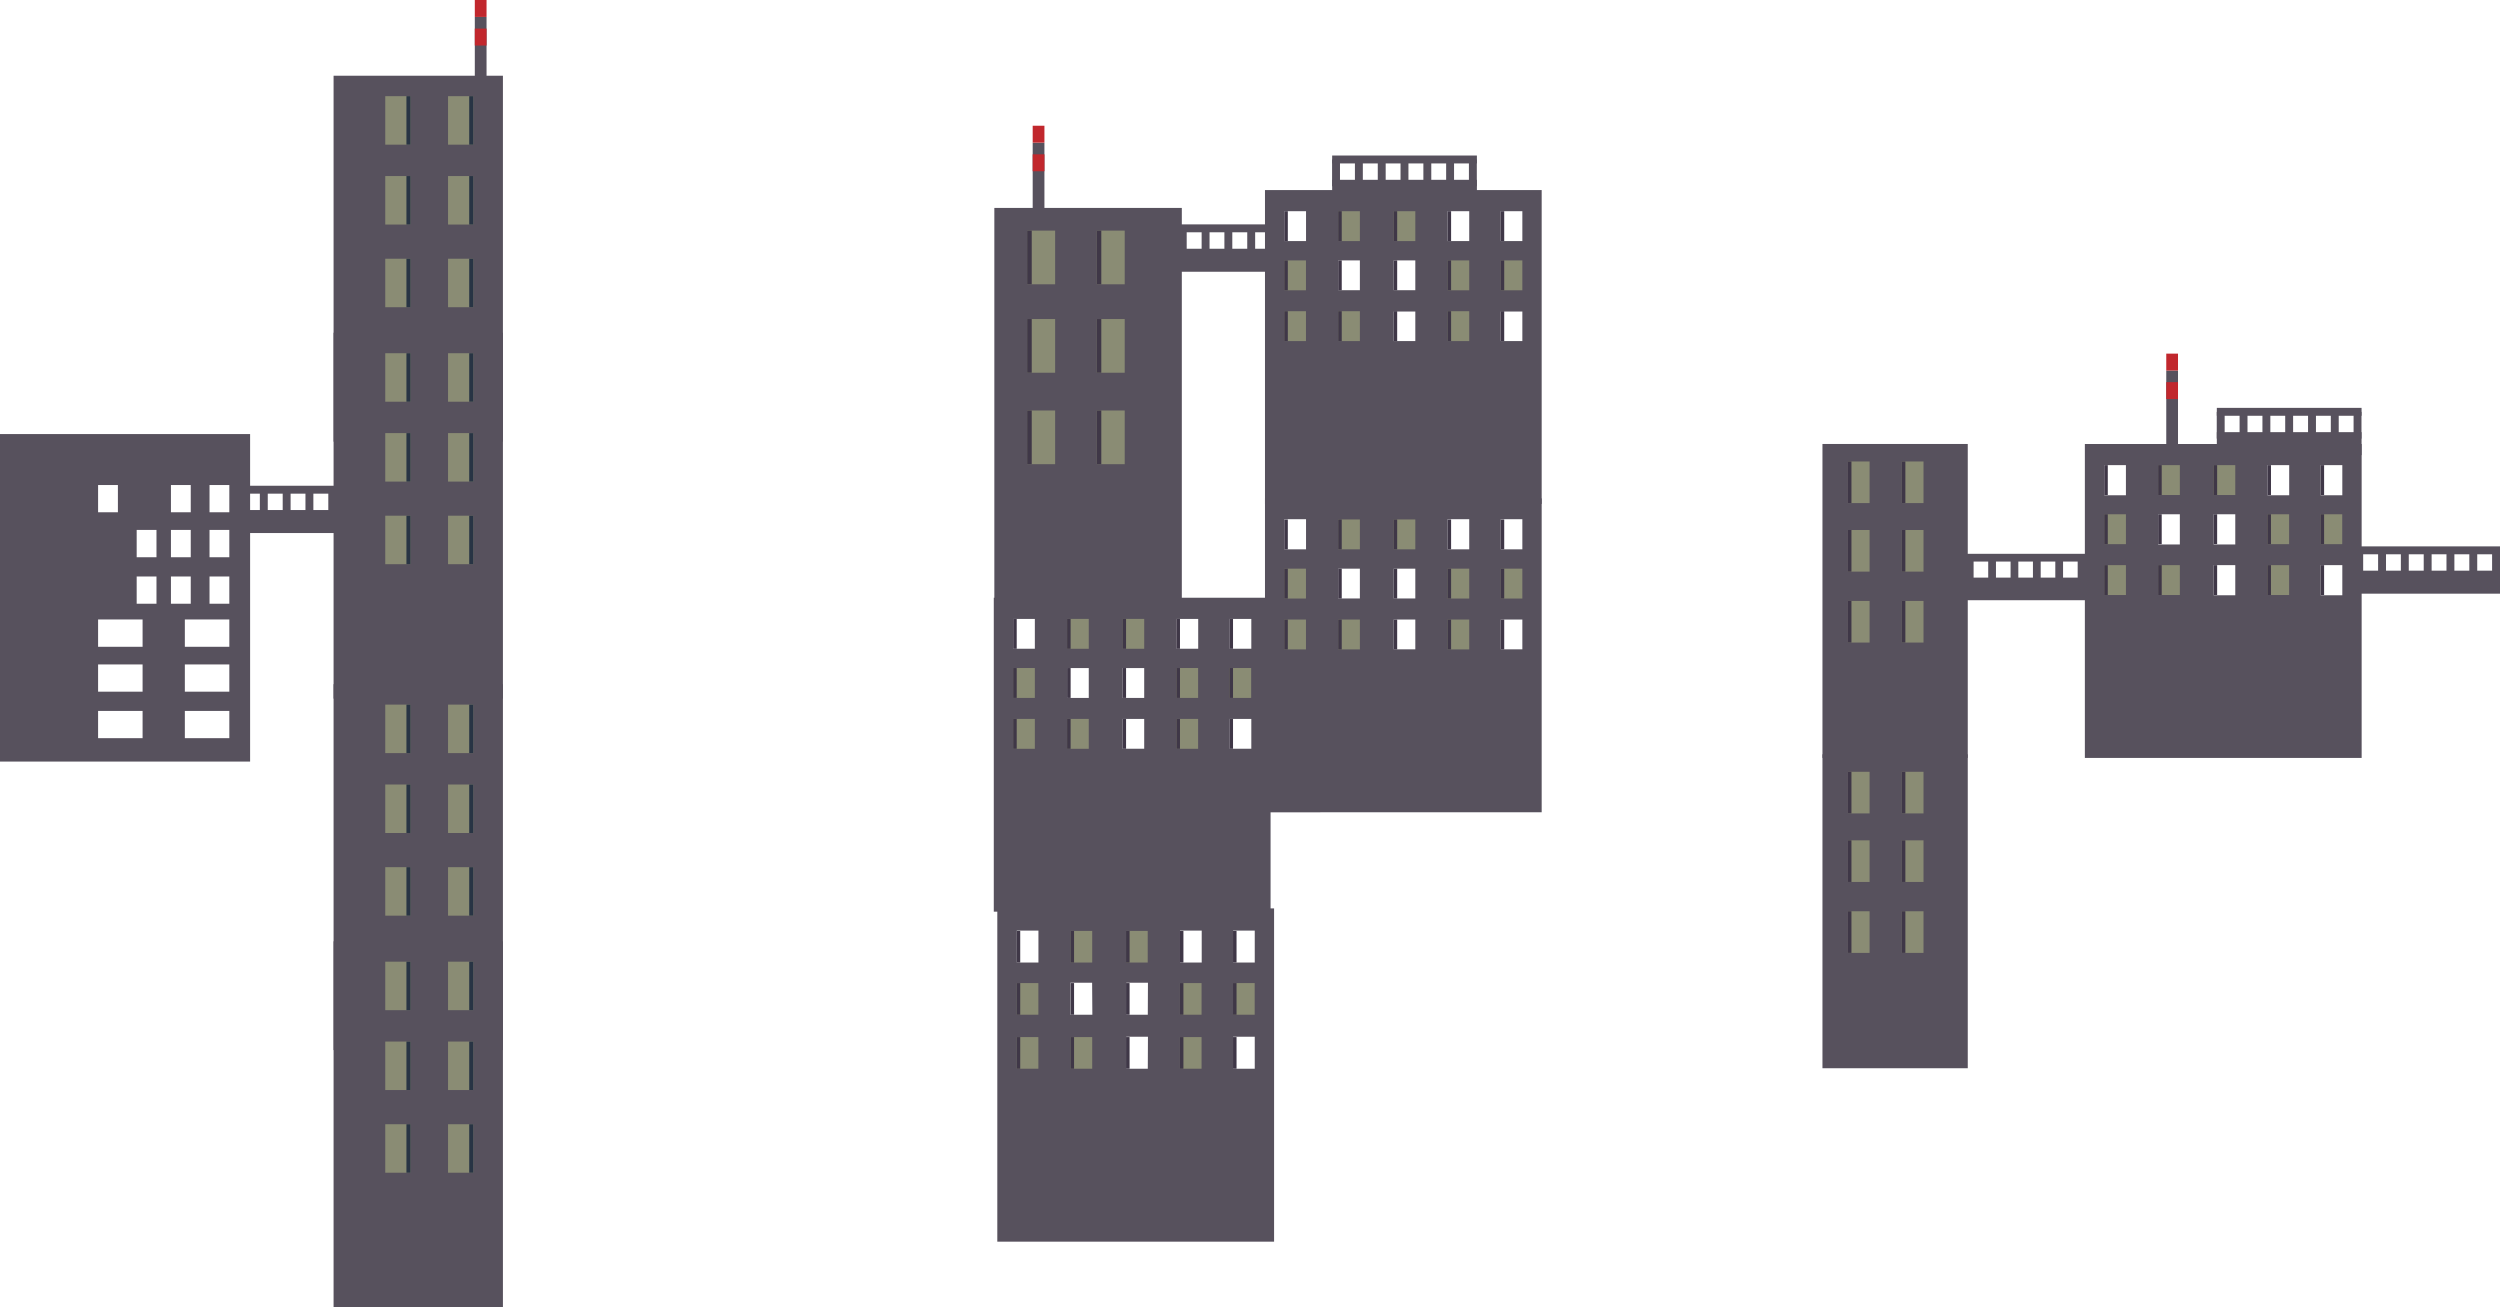 <svg xmlns="http://www.w3.org/2000/svg" viewBox="0 0 312.97 163.64"><defs><style>.cls-1{fill:#57515d;}.cls-2{fill:#8a8c74;}.cls-3{fill:#3f3747;}.cls-4{fill:#283444;}.cls-5{fill:#c1272d;}</style></defs><g id="Layer_2" data-name="Layer 2"><g id="L4"><path class="cls-1" d="M0,54.34v41H31.31v-41ZM26.23,72.17h2.48v3.41H26.23Zm0-5.83h2.48v3.42H26.23Zm0-5.62h2.48v3.41H26.23ZM21.4,72.17h2.48v3.41H21.4Zm0-5.83h2.48v3.42H21.4Zm0-5.62h2.48v3.41H21.4ZM17.11,72.17h2.48v3.41H17.11Zm0-5.83h2.48v3.42H17.11Zm-4.83-5.62h2.48v3.41H12.28ZM23.14,89h5.57v3.41H23.14Zm0-5.82h5.57v3.41H23.14Zm0-5.63h5.57v3.42H23.14ZM12.28,89h5.57v3.41H12.28Zm0-5.82h5.57v3.41H12.28Zm0-5.63h5.57v3.42H12.28Z"/><rect class="cls-1" x="228.15" y="55.58" width="18.19" height="39.3"/><rect class="cls-2" x="231.34" y="57.77" width="2.71" height="5.21"/><rect class="cls-3" x="231.34" y="57.77" width="0.44" height="5.21"/><rect class="cls-2" x="238.09" y="57.77" width="2.71" height="5.21"/><rect class="cls-3" x="238.09" y="57.77" width="0.44" height="5.21"/><rect class="cls-2" x="231.34" y="66.35" width="2.71" height="5.21"/><rect class="cls-3" x="231.34" y="66.35" width="0.44" height="5.21"/><rect class="cls-2" x="238.09" y="66.35" width="2.71" height="5.21"/><rect class="cls-3" x="238.09" y="66.35" width="0.44" height="5.21"/><rect class="cls-2" x="231.34" y="75.23" width="2.71" height="5.21"/><rect class="cls-3" x="231.34" y="75.23" width="0.44" height="5.21"/><rect class="cls-2" x="238.09" y="75.23" width="2.71" height="5.21"/><rect class="cls-3" x="238.09" y="75.23" width="0.44" height="5.21"/><rect class="cls-1" x="228.15" y="94.43" width="18.19" height="39.3"/><rect class="cls-2" x="231.34" y="96.62" width="2.71" height="5.21"/><rect class="cls-3" x="231.34" y="96.62" width="0.44" height="5.21"/><rect class="cls-2" x="238.09" y="96.62" width="2.71" height="5.21"/><rect class="cls-3" x="238.09" y="96.62" width="0.44" height="5.21"/><rect class="cls-2" x="231.34" y="105.2" width="2.71" height="5.21"/><rect class="cls-3" x="231.34" y="105.2" width="0.44" height="5.21"/><rect class="cls-2" x="238.09" y="105.2" width="2.71" height="5.21"/><rect class="cls-3" x="238.09" y="105.2" width="0.44" height="5.21"/><rect class="cls-2" x="231.34" y="114.08" width="2.71" height="5.21"/><rect class="cls-3" x="231.34" y="114.08" width="0.44" height="5.21"/><rect class="cls-2" x="238.09" y="114.08" width="2.71" height="5.21"/><rect class="cls-3" x="238.09" y="114.08" width="0.44" height="5.21"/><rect class="cls-1" x="41.77" y="9.48" width="21.2" height="45.81" transform="translate(104.73 64.77) rotate(180)"/><rect class="cls-2" x="56.08" y="12.04" width="3.16" height="6.07" transform="translate(115.33 30.15) rotate(180)"/><rect class="cls-4" x="58.73" y="12.04" width="0.51" height="6.07" transform="translate(117.98 30.15) rotate(180)"/><rect class="cls-2" x="48.22" y="12.04" width="3.16" height="6.07" transform="translate(99.61 30.15) rotate(180)"/><rect class="cls-4" x="50.87" y="12.04" width="0.51" height="6.07" transform="translate(102.26 30.15) rotate(180)"/><rect class="cls-2" x="56.08" y="22.04" width="3.16" height="6.07" transform="translate(115.33 50.15) rotate(180)"/><rect class="cls-4" x="58.73" y="22.04" width="0.51" height="6.07" transform="translate(117.98 50.15) rotate(180)"/><rect class="cls-2" x="48.22" y="22.04" width="3.16" height="6.07" transform="translate(99.61 50.15) rotate(180)"/><rect class="cls-4" x="50.87" y="22.04" width="0.51" height="6.07" transform="translate(102.26 50.15) rotate(180)"/><rect class="cls-2" x="56.08" y="32.38" width="3.16" height="6.07" transform="translate(115.33 70.84) rotate(180)"/><rect class="cls-4" x="58.73" y="32.38" width="0.51" height="6.07" transform="translate(117.98 70.84) rotate(180)"/><rect class="cls-2" x="48.22" y="32.38" width="3.16" height="6.07" transform="translate(99.61 70.84) rotate(180)"/><rect class="cls-4" x="50.87" y="32.38" width="0.51" height="6.07" transform="translate(102.26 70.84) rotate(180)"/><rect class="cls-1" x="41.77" y="41.66" width="21.2" height="45.81" transform="translate(104.73 129.12) rotate(180)"/><rect class="cls-2" x="56.08" y="44.22" width="3.16" height="6.07" transform="translate(115.33 94.51) rotate(180)"/><rect class="cls-4" x="58.73" y="44.22" width="0.51" height="6.07" transform="translate(117.98 94.51) rotate(180)"/><rect class="cls-2" x="48.22" y="44.22" width="3.16" height="6.07" transform="translate(99.61 94.51) rotate(180)"/><rect class="cls-4" x="50.87" y="44.22" width="0.51" height="6.07" transform="translate(102.26 94.51) rotate(180)"/><rect class="cls-2" x="56.08" y="54.22" width="3.16" height="6.07" transform="translate(115.33 114.51) rotate(180)"/><rect class="cls-4" x="58.73" y="54.22" width="0.51" height="6.07" transform="translate(117.98 114.51) rotate(180)"/><rect class="cls-2" x="48.22" y="54.22" width="3.16" height="6.07" transform="translate(99.61 114.51) rotate(180)"/><rect class="cls-4" x="50.87" y="54.22" width="0.51" height="6.07" transform="translate(102.26 114.51) rotate(180)"/><rect class="cls-2" x="56.08" y="64.56" width="3.16" height="6.07" transform="translate(115.33 135.19) rotate(180)"/><rect class="cls-4" x="58.73" y="64.56" width="0.51" height="6.07" transform="translate(117.98 135.19) rotate(180)"/><rect class="cls-2" x="48.22" y="64.56" width="3.16" height="6.07" transform="translate(99.61 135.19) rotate(180)"/><rect class="cls-4" x="50.87" y="64.56" width="0.51" height="6.07" transform="translate(102.26 135.19) rotate(180)"/><rect class="cls-1" x="41.77" y="85.66" width="21.2" height="45.81" transform="translate(104.73 217.12) rotate(180)"/><rect class="cls-2" x="56.08" y="88.22" width="3.16" height="6.07" transform="translate(115.33 182.5) rotate(180)"/><rect class="cls-4" x="58.73" y="88.22" width="0.51" height="6.07" transform="translate(117.98 182.5) rotate(180)"/><rect class="cls-2" x="48.22" y="88.22" width="3.16" height="6.07" transform="translate(99.61 182.5) rotate(180)"/><rect class="cls-4" x="50.87" y="88.22" width="0.51" height="6.07" transform="translate(102.26 182.5) rotate(180)"/><rect class="cls-2" x="56.08" y="98.22" width="3.16" height="6.07" transform="translate(115.33 202.5) rotate(180)"/><rect class="cls-4" x="58.73" y="98.22" width="0.51" height="6.07" transform="translate(117.98 202.5) rotate(180)"/><rect class="cls-2" x="48.22" y="98.22" width="3.16" height="6.07" transform="translate(99.61 202.5) rotate(180)"/><rect class="cls-4" x="50.87" y="98.22" width="0.51" height="6.07" transform="translate(102.26 202.5) rotate(180)"/><rect class="cls-2" x="56.08" y="108.56" width="3.16" height="6.07" transform="translate(115.33 223.19) rotate(180)"/><rect class="cls-4" x="58.73" y="108.56" width="0.51" height="6.07" transform="translate(117.98 223.19) rotate(180)"/><rect class="cls-2" x="48.22" y="108.56" width="3.16" height="6.07" transform="translate(99.61 223.19) rotate(180)"/><rect class="cls-4" x="50.87" y="108.56" width="0.51" height="6.07" transform="translate(102.26 223.19) rotate(180)"/><rect class="cls-1" x="41.77" y="117.83" width="21.2" height="45.81" transform="translate(104.73 281.48) rotate(180)"/><rect class="cls-2" x="56.08" y="120.4" width="3.16" height="6.07" transform="translate(115.33 246.86) rotate(180)"/><rect class="cls-4" x="58.73" y="120.4" width="0.51" height="6.07" transform="translate(117.98 246.86) rotate(180)"/><rect class="cls-2" x="48.22" y="120.4" width="3.16" height="6.07" transform="translate(99.61 246.86) rotate(180)"/><rect class="cls-4" x="50.87" y="120.4" width="0.51" height="6.07" transform="translate(102.26 246.86) rotate(180)"/><rect class="cls-2" x="56.08" y="130.4" width="3.16" height="6.07" transform="translate(115.33 266.86) rotate(180)"/><rect class="cls-4" x="58.73" y="130.4" width="0.51" height="6.07" transform="translate(117.98 266.86) rotate(180)"/><rect class="cls-2" x="48.22" y="130.4" width="3.16" height="6.07" transform="translate(99.61 266.86) rotate(180)"/><rect class="cls-4" x="50.87" y="130.4" width="0.51" height="6.07" transform="translate(102.26 266.86) rotate(180)"/><rect class="cls-2" x="56.08" y="140.74" width="3.16" height="6.07" transform="translate(115.33 287.55) rotate(180)"/><rect class="cls-4" x="58.73" y="140.74" width="0.51" height="6.07" transform="translate(117.98 287.55) rotate(180)"/><rect class="cls-2" x="48.22" y="140.74" width="3.16" height="6.07" transform="translate(99.61 287.55) rotate(180)"/><rect class="cls-4" x="50.87" y="140.74" width="0.51" height="6.07" transform="translate(102.26 287.55) rotate(180)"/><path class="cls-1" d="M261,55.58v39.3h34.65V55.58ZM266.14,62h-2.71V58.23h2.71Zm6.75,6.16h-2.71V64.38h2.71Zm6.94,6.36h-2.71V70.75h2.71Zm0-6.36h-2.71V64.38h2.71ZM286.58,62h-2.72V58.23h2.72Zm6.65,12.52h-2.72V70.75h2.72Zm0-12.52h-2.72V58.23h2.72Z"/><rect class="cls-3" x="263.43" y="58.23" width="0.44" height="3.74"/><rect class="cls-2" x="270.18" y="58.23" width="2.71" height="3.74"/><rect class="cls-3" x="270.18" y="58.23" width="0.44" height="3.74"/><rect class="cls-2" x="263.43" y="64.38" width="2.71" height="3.74"/><rect class="cls-3" x="263.43" y="64.38" width="0.44" height="3.74"/><rect class="cls-3" x="270.18" y="64.38" width="0.44" height="3.74"/><rect class="cls-2" x="263.43" y="70.75" width="2.71" height="3.74"/><rect class="cls-3" x="263.43" y="70.75" width="0.44" height="3.74"/><rect class="cls-2" x="270.18" y="70.75" width="2.71" height="3.74"/><rect class="cls-3" x="270.18" y="70.75" width="0.44" height="3.74"/><rect class="cls-2" x="277.12" y="58.23" width="2.71" height="3.74"/><rect class="cls-3" x="277.12" y="58.23" width="0.44" height="3.74"/><rect class="cls-3" x="283.86" y="58.23" width="0.44" height="3.74"/><rect class="cls-3" x="277.12" y="64.38" width="0.44" height="3.74"/><rect class="cls-2" x="283.86" y="64.38" width="2.71" height="3.74"/><rect class="cls-3" x="283.86" y="64.38" width="0.44" height="3.74"/><rect class="cls-3" x="277.12" y="70.75" width="0.44" height="3.74"/><rect class="cls-2" x="283.86" y="70.75" width="2.71" height="3.74"/><rect class="cls-3" x="283.86" y="70.75" width="0.44" height="3.74"/><rect class="cls-3" x="290.51" y="58.23" width="0.44" height="3.74"/><rect class="cls-2" x="290.51" y="64.38" width="2.71" height="3.74"/><rect class="cls-3" x="290.51" y="64.38" width="0.44" height="3.74"/><rect class="cls-3" x="290.51" y="70.75" width="0.44" height="3.74"/><rect class="cls-1" x="124.48" y="26.03" width="23.47" height="50.71"/><rect class="cls-2" x="128.59" y="28.87" width="3.5" height="6.72"/><rect class="cls-3" x="128.59" y="28.87" width="0.57" height="6.72"/><rect class="cls-2" x="137.3" y="28.87" width="3.5" height="6.72"/><rect class="cls-3" x="137.3" y="28.87" width="0.57" height="6.72"/><rect class="cls-2" x="128.59" y="39.94" width="3.5" height="6.72"/><rect class="cls-3" x="128.59" y="39.94" width="0.57" height="6.72"/><rect class="cls-2" x="137.3" y="39.94" width="3.5" height="6.72"/><rect class="cls-3" x="137.3" y="39.94" width="0.57" height="6.72"/><rect class="cls-2" x="128.59" y="51.39" width="3.5" height="6.72"/><rect class="cls-3" x="128.59" y="51.39" width="0.57" height="6.72"/><rect class="cls-2" x="137.3" y="51.39" width="3.5" height="6.72"/><rect class="cls-3" x="137.3" y="51.39" width="0.57" height="6.72"/><path class="cls-1" d="M158.36,23.79v39.3H193V23.79Zm5.14,6.39h-2.72V26.44h2.72Zm6.74,6.15h-2.71V32.6h2.71Zm6.94,6.37h-2.71V39h2.71Zm0-6.37h-2.71V32.6h2.71Zm6.75-6.15h-2.71V26.44h2.71Zm6.65,12.52h-2.71V39h2.71Zm0-12.52h-2.71V26.44h2.71Z"/><rect class="cls-3" x="160.78" y="26.44" width="0.44" height="3.74"/><rect class="cls-2" x="167.53" y="26.44" width="2.71" height="3.74"/><rect class="cls-3" x="167.53" y="26.44" width="0.44" height="3.74"/><rect class="cls-2" x="160.78" y="32.6" width="2.71" height="3.74"/><rect class="cls-3" x="160.78" y="32.6" width="0.44" height="3.74"/><rect class="cls-3" x="167.53" y="32.6" width="0.44" height="3.74"/><rect class="cls-2" x="160.78" y="38.96" width="2.71" height="3.74"/><rect class="cls-3" x="160.78" y="38.96" width="0.44" height="3.74"/><rect class="cls-2" x="167.53" y="38.96" width="2.71" height="3.74"/><rect class="cls-3" x="167.53" y="38.96" width="0.44" height="3.74"/><rect class="cls-2" x="174.47" y="26.44" width="2.71" height="3.74"/><rect class="cls-3" x="174.47" y="26.44" width="0.44" height="3.74"/><rect class="cls-3" x="181.22" y="26.44" width="0.44" height="3.74"/><rect class="cls-3" x="174.47" y="32.6" width="0.44" height="3.74"/><rect class="cls-2" x="181.22" y="32.6" width="2.71" height="3.74"/><rect class="cls-3" x="181.22" y="32.6" width="0.44" height="3.74"/><rect class="cls-3" x="174.47" y="38.96" width="0.44" height="3.74"/><rect class="cls-2" x="181.22" y="38.96" width="2.71" height="3.74"/><rect class="cls-3" x="181.22" y="38.96" width="0.44" height="3.74"/><rect class="cls-3" x="187.87" y="26.44" width="0.44" height="3.74"/><rect class="cls-2" x="187.87" y="32.6" width="2.71" height="3.74"/><rect class="cls-3" x="187.87" y="32.6" width="0.44" height="3.74"/><rect class="cls-3" x="187.87" y="38.96" width="0.44" height="3.74"/><path class="cls-1" d="M158.36,62.39v39.3H193V62.39Zm5.14,6.38h-2.72V65h2.72Zm6.74,6.15h-2.71V71.19h2.71Zm6.94,6.37h-2.71V77.56h2.71Zm0-6.37h-2.71V71.19h2.71Zm6.75-6.15h-2.71V65h2.71Zm6.65,12.52h-2.71V77.56h2.71Zm0-12.52h-2.71V65h2.71Z"/><rect class="cls-3" x="160.78" y="65.03" width="0.44" height="3.74"/><rect class="cls-2" x="167.53" y="65.03" width="2.71" height="3.74"/><rect class="cls-3" x="167.53" y="65.03" width="0.44" height="3.74"/><rect class="cls-2" x="160.78" y="71.19" width="2.71" height="3.74"/><rect class="cls-3" x="160.78" y="71.19" width="0.44" height="3.74"/><rect class="cls-3" x="167.53" y="71.19" width="0.44" height="3.74"/><rect class="cls-2" x="160.78" y="77.56" width="2.71" height="3.74"/><rect class="cls-3" x="160.78" y="77.56" width="0.44" height="3.74"/><rect class="cls-2" x="167.53" y="77.56" width="2.71" height="3.74"/><rect class="cls-3" x="167.53" y="77.56" width="0.44" height="3.74"/><rect class="cls-2" x="174.47" y="65.03" width="2.71" height="3.74"/><rect class="cls-3" x="174.47" y="65.03" width="0.44" height="3.74"/><rect class="cls-3" x="181.22" y="65.03" width="0.44" height="3.74"/><rect class="cls-3" x="174.47" y="71.19" width="0.44" height="3.74"/><rect class="cls-2" x="181.22" y="71.19" width="2.71" height="3.74"/><rect class="cls-3" x="181.22" y="71.19" width="0.44" height="3.74"/><rect class="cls-3" x="174.47" y="77.56" width="0.44" height="3.74"/><rect class="cls-2" x="181.22" y="77.56" width="2.71" height="3.74"/><rect class="cls-3" x="181.22" y="77.56" width="0.44" height="3.74"/><rect class="cls-3" x="187.87" y="65.03" width="0.44" height="3.74"/><rect class="cls-2" x="187.87" y="71.19" width="2.71" height="3.74"/><rect class="cls-3" x="187.87" y="71.19" width="0.44" height="3.74"/><rect class="cls-3" x="187.87" y="77.56" width="0.44" height="3.74"/><path class="cls-1" d="M124.41,74.83v39.3h34.65V74.83Zm5.14,6.38h-2.71V77.48h2.71Zm6.75,6.16h-2.71V83.63h2.71Zm6.94,6.36h-2.71V90h2.71Zm0-6.36h-2.71V83.63h2.71ZM150,81.21h-2.71V77.48H150Zm6.65,12.52h-2.72V90h2.72Zm0-12.52h-2.72V77.48h2.72Z"/><rect class="cls-3" x="126.84" y="77.48" width="0.44" height="3.74"/><rect class="cls-2" x="133.59" y="77.48" width="2.71" height="3.74"/><rect class="cls-3" x="133.59" y="77.48" width="0.44" height="3.74"/><rect class="cls-2" x="126.84" y="83.63" width="2.71" height="3.74"/><rect class="cls-3" x="126.84" y="83.63" width="0.44" height="3.74"/><rect class="cls-3" x="133.59" y="83.63" width="0.44" height="3.74"/><rect class="cls-2" x="126.84" y="90" width="2.71" height="3.74"/><rect class="cls-3" x="126.84" y="90" width="0.44" height="3.74"/><rect class="cls-2" x="133.59" y="90" width="2.71" height="3.74"/><rect class="cls-3" x="133.59" y="90" width="0.44" height="3.74"/><rect class="cls-2" x="140.53" y="77.48" width="2.71" height="3.74"/><rect class="cls-3" x="140.53" y="77.48" width="0.44" height="3.74"/><rect class="cls-3" x="147.28" y="77.48" width="0.44" height="3.74"/><rect class="cls-3" x="140.53" y="83.63" width="0.44" height="3.74"/><rect class="cls-2" x="147.28" y="83.63" width="2.71" height="3.74"/><rect class="cls-3" x="147.28" y="83.63" width="0.44" height="3.74"/><rect class="cls-3" x="140.53" y="90" width="0.44" height="3.74"/><rect class="cls-2" x="147.28" y="90" width="2.71" height="3.74"/><rect class="cls-3" x="147.28" y="90" width="0.44" height="3.74"/><rect class="cls-3" x="153.92" y="77.48" width="0.44" height="3.74"/><rect class="cls-2" x="153.92" y="83.63" width="2.71" height="3.74"/><rect class="cls-3" x="153.92" y="83.63" width="0.44" height="3.74"/><rect class="cls-3" x="153.92" y="90" width="0.44" height="3.74"/><path class="cls-1" d="M124.85,113.72v41.72H159.5V113.72ZM130,120.5h-2.71v-4H130Zm6.75,6.53H134v-4h2.72Zm6.94,6.76H141v-4h2.71Zm0-6.76H141v-4h2.71Zm6.75-6.53h-2.72v-4h2.72Zm6.64,13.29h-2.71v-4h2.71Zm0-13.29h-2.71v-4h2.71Z"/><rect class="cls-3" x="127.28" y="116.54" width="0.44" height="3.96"/><rect class="cls-2" x="134.02" y="116.54" width="2.71" height="3.96"/><rect class="cls-3" x="134.02" y="116.54" width="0.44" height="3.96"/><rect class="cls-2" x="127.28" y="123.07" width="2.71" height="3.96"/><rect class="cls-3" x="127.28" y="123.07" width="0.44" height="3.96"/><rect class="cls-3" x="134.02" y="123.07" width="0.44" height="3.96"/><rect class="cls-2" x="127.28" y="129.83" width="2.71" height="3.96"/><rect class="cls-3" x="127.28" y="129.83" width="0.44" height="3.96"/><rect class="cls-2" x="134.02" y="129.83" width="2.71" height="3.96"/><rect class="cls-3" x="134.02" y="129.83" width="0.44" height="3.96"/><rect class="cls-2" x="140.97" y="116.54" width="2.71" height="3.96"/><rect class="cls-3" x="140.97" y="116.54" width="0.44" height="3.96"/><rect class="cls-3" x="147.71" y="116.54" width="0.44" height="3.96"/><rect class="cls-3" x="140.97" y="123.07" width="0.44" height="3.96"/><rect class="cls-2" x="147.71" y="123.07" width="2.71" height="3.96"/><rect class="cls-3" x="147.71" y="123.07" width="0.44" height="3.96"/><rect class="cls-3" x="140.97" y="129.83" width="0.44" height="3.96"/><rect class="cls-2" x="147.71" y="129.83" width="2.71" height="3.96"/><rect class="cls-3" x="147.71" y="129.83" width="0.44" height="3.96"/><rect class="cls-3" x="154.36" y="116.54" width="0.44" height="3.96"/><rect class="cls-2" x="154.36" y="123.07" width="2.71" height="3.96"/><rect class="cls-3" x="154.36" y="123.07" width="0.44" height="3.96"/><rect class="cls-3" x="154.36" y="129.83" width="0.44" height="3.96"/><rect class="cls-1" x="141.86" y="31.13" width="18.12" height="2.88" transform="translate(301.85 65.15) rotate(180)"/><rect class="cls-1" x="141.86" y="28.1" width="18.12" height="0.99" transform="translate(301.85 57.18) rotate(180)"/><rect class="cls-1" x="140.68" y="29.77" width="3.35" height="0.99" transform="translate(172.62 -112.09) rotate(90)"/><rect class="cls-1" x="144.72" y="28.59" width="0.99" height="3.35"/><rect class="cls-1" x="147.57" y="28.59" width="0.99" height="3.35"/><rect class="cls-1" x="150.43" y="28.59" width="0.99" height="3.35"/><rect class="cls-1" x="153.28" y="28.59" width="0.99" height="3.35"/><rect class="cls-1" x="156.14" y="28.59" width="0.99" height="3.35"/><rect class="cls-1" x="157.81" y="29.77" width="3.35" height="0.99" transform="translate(189.75 -129.22) rotate(90)"/><rect class="cls-1" x="29.68" y="63.85" width="18.12" height="2.88" transform="translate(77.48 130.58) rotate(180)"/><rect class="cls-1" x="29.68" y="60.81" width="18.12" height="0.99" transform="translate(77.48 122.61) rotate(180)"/><rect class="cls-1" x="28.5" y="62.49" width="3.35" height="0.99" transform="translate(93.15 32.81) rotate(90)"/><rect class="cls-1" x="32.53" y="61.3" width="0.99" height="3.35"/><rect class="cls-1" x="35.39" y="61.3" width="0.99" height="3.35"/><rect class="cls-1" x="38.24" y="61.3" width="0.99" height="3.35"/><rect class="cls-1" x="41.1" y="61.3" width="0.99" height="3.35"/><rect class="cls-1" x="43.95" y="61.3" width="0.99" height="3.35"/><rect class="cls-1" x="45.63" y="62.49" width="3.35" height="0.99" transform="translate(110.28 15.68) rotate(90)"/><rect class="cls-1" x="166.77" y="22.51" width="18.12" height="2.88" transform="translate(351.66 47.9) rotate(180)"/><rect class="cls-1" x="166.77" y="19.47" width="18.12" height="0.99" transform="translate(351.66 39.93) rotate(180)"/><rect class="cls-1" x="165.59" y="21.15" width="3.35" height="0.99" transform="translate(188.9 -145.62) rotate(90)"/><rect class="cls-1" x="169.62" y="19.96" width="0.99" height="3.35"/><rect class="cls-1" x="172.48" y="19.96" width="0.99" height="3.35"/><rect class="cls-1" x="175.33" y="19.96" width="0.99" height="3.35"/><rect class="cls-1" x="178.19" y="19.96" width="0.99" height="3.35"/><rect class="cls-1" x="181.04" y="19.96" width="0.99" height="3.35"/><rect class="cls-1" x="182.72" y="21.15" width="3.35" height="0.99" transform="translate(206.03 -162.75) rotate(90)"/><rect class="cls-1" x="277.52" y="54.1" width="18.12" height="2.88" transform="translate(573.16 111.08) rotate(180)"/><rect class="cls-1" x="277.52" y="51.06" width="18.12" height="0.99" transform="translate(573.16 103.11) rotate(180)"/><rect class="cls-1" x="276.34" y="52.74" width="3.35" height="0.99" transform="translate(331.24 -224.78) rotate(90)"/><rect class="cls-1" x="280.37" y="51.55" width="0.99" height="3.35"/><rect class="cls-1" x="283.23" y="51.55" width="0.99" height="3.35"/><rect class="cls-1" x="286.08" y="51.55" width="0.99" height="3.35"/><rect class="cls-1" x="288.94" y="51.55" width="0.99" height="3.35"/><rect class="cls-1" x="291.79" y="51.55" width="0.99" height="3.35"/><rect class="cls-1" x="293.47" y="52.74" width="3.35" height="0.99" transform="translate(348.37 -241.91) rotate(90)"/><rect class="cls-1" x="294.85" y="71.43" width="18.12" height="2.88" transform="translate(607.82 145.75) rotate(180)"/><rect class="cls-1" x="294.85" y="68.39" width="18.12" height="0.99" transform="translate(607.82 137.78) rotate(180)"/><rect class="cls-1" x="293.67" y="70.07" width="3.35" height="0.99" transform="translate(365.91 -224.78) rotate(90)"/><rect class="cls-1" x="297.71" y="68.89" width="0.99" height="3.35"/><rect class="cls-1" x="300.56" y="68.89" width="0.99" height="3.35"/><rect class="cls-1" x="303.42" y="68.89" width="0.99" height="3.35"/><rect class="cls-1" x="306.27" y="68.89" width="0.99" height="3.35"/><rect class="cls-1" x="309.13" y="68.89" width="0.99" height="3.35"/><rect class="cls-1" x="310.8" y="70.07" width="3.35" height="0.99" transform="translate(383.04 -241.91) rotate(90)"/><rect class="cls-1" x="243.3" y="72.31" width="17.77" height="2.83"/><rect class="cls-1" x="243.3" y="69.33" width="17.77" height="0.97"/><rect class="cls-1" x="258.94" y="70.98" width="3.29" height="0.97" transform="translate(332.05 -189.13) rotate(90)"/><rect class="cls-1" x="257.3" y="69.82" width="0.97" height="3.29"/><rect class="cls-1" x="254.5" y="69.82" width="0.97" height="3.29"/><rect class="cls-1" x="251.7" y="69.82" width="0.97" height="3.29"/><rect class="cls-1" x="248.9" y="69.82" width="0.97" height="3.29"/><rect class="cls-1" x="246.1" y="69.82" width="0.97" height="3.29"/><rect class="cls-1" x="242.14" y="70.98" width="3.29" height="0.97" transform="translate(315.25 -172.32) rotate(90)"/><rect class="cls-1" x="59.43" y="2.12" width="1.47" height="10.23" transform="translate(120.34 14.47) rotate(180)"/><rect class="cls-5" x="59.43" width="1.47" height="2.12" transform="translate(120.34 2.12) rotate(180)"/><rect class="cls-5" x="59.43" y="3.57" width="1.47" height="2.12" transform="translate(120.34 9.27) rotate(180)"/><rect class="cls-1" x="129.29" y="17.86" width="1.47" height="10.23" transform="translate(260.04 45.96) rotate(180)"/><rect class="cls-5" x="129.29" y="15.75" width="1.47" height="2.12" transform="translate(260.04 33.61) rotate(180)"/><rect class="cls-5" x="129.29" y="19.32" width="1.47" height="2.12" transform="translate(260.04 40.76) rotate(180)"/><rect class="cls-1" x="271.19" y="46.39" width="1.47" height="10.23" transform="translate(543.85 103.01) rotate(180)"/><rect class="cls-5" x="271.19" y="44.27" width="1.47" height="2.12" transform="translate(543.85 90.66) rotate(180)"/><rect class="cls-5" x="271.19" y="47.85" width="1.47" height="2.12" transform="translate(543.85 97.81) rotate(180)"/></g></g></svg>